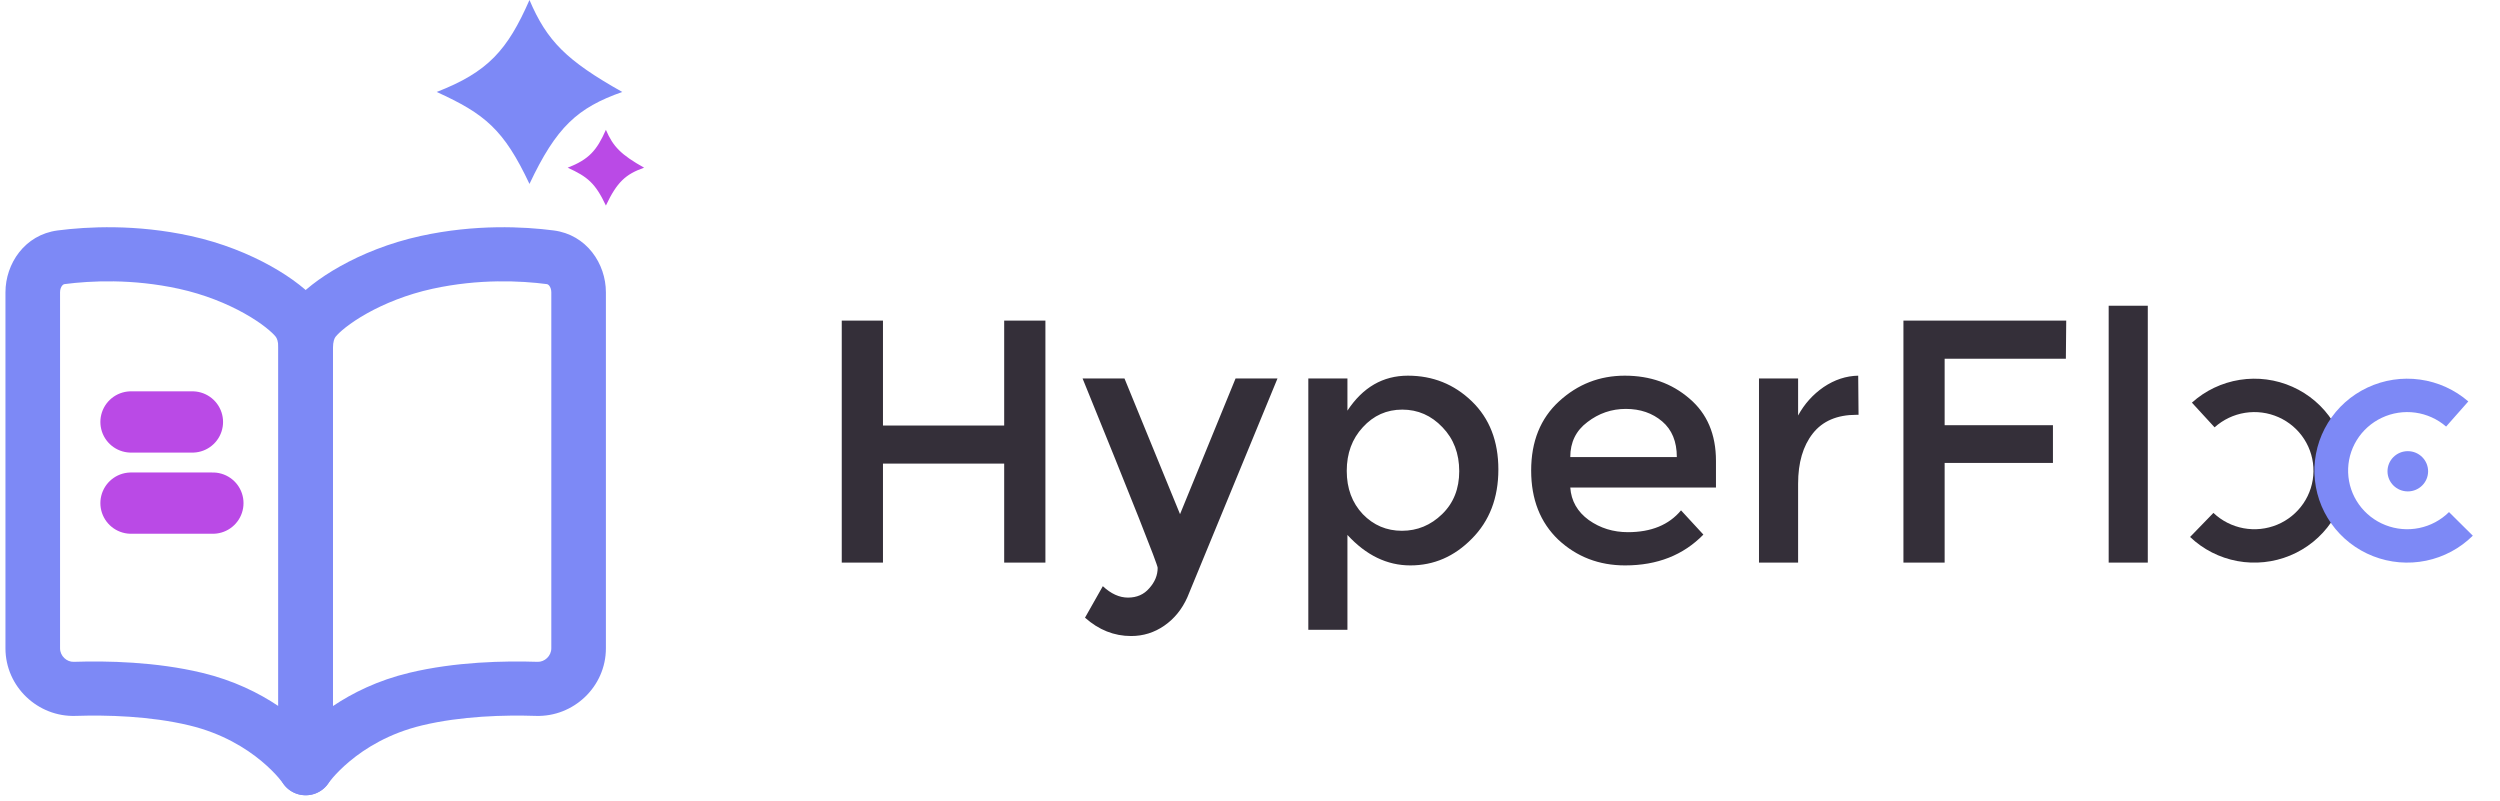 <svg width="153" height="49" viewBox="0 0 153 49" fill="none" xmlns="http://www.w3.org/2000/svg">
<path d="M32.404 0C33.475 2.511 34.668 3.706 38.083 5.628C35.339 6.595 34.05 7.768 32.404 11.257C30.834 7.924 29.676 6.972 26.725 5.628C29.862 4.41 31.055 3.073 32.404 0Z" fill="#7D89F6"/>
<path d="M37.081 7.945C37.522 8.979 38.013 9.471 39.419 10.263C38.289 10.661 37.758 11.144 37.081 12.58C36.434 11.208 35.957 10.816 34.742 10.263C36.034 9.761 36.525 9.211 37.081 7.945Z" fill="#BA4AE6"/>
<path d="M51.515 34.433V19.622H54.038V26.042H61.456V19.622H63.979V34.433H61.456V28.373H54.038V34.433H51.515ZM69.225 38.925C68.184 38.925 67.244 38.551 66.402 37.802L67.493 35.874C67.992 36.34 68.505 36.573 69.032 36.573C69.574 36.573 70.008 36.383 70.336 36.001C70.678 35.62 70.849 35.203 70.849 34.751C70.849 34.553 69.317 30.69 66.253 23.161H68.818L72.218 31.467L75.617 23.161H78.183L72.667 36.552C72.339 37.287 71.868 37.866 71.256 38.29C70.643 38.714 69.966 38.925 69.225 38.925ZM86.162 22.991C87.688 22.991 88.992 23.514 90.075 24.559C91.158 25.605 91.7 26.996 91.7 28.733C91.7 30.471 91.158 31.884 90.075 32.971C89.006 34.059 87.752 34.603 86.312 34.603C84.887 34.603 83.604 33.981 82.463 32.738V38.544H80.069V23.161H82.463V25.131C83.404 23.704 84.637 22.991 86.162 22.991ZM82.421 28.818C82.421 29.892 82.749 30.775 83.404 31.467C84.06 32.145 84.858 32.484 85.799 32.484C86.739 32.484 87.559 32.145 88.257 31.467C88.956 30.789 89.305 29.913 89.305 28.839C89.305 27.752 88.963 26.855 88.279 26.148C87.595 25.428 86.775 25.068 85.82 25.068C84.865 25.068 84.06 25.428 83.404 26.148C82.749 26.855 82.421 27.745 82.421 28.818ZM105.017 29.835H96.101C96.158 30.655 96.536 31.319 97.234 31.827C97.932 32.322 98.731 32.569 99.629 32.569C101.054 32.569 102.138 32.124 102.879 31.234L104.247 32.717C103.021 33.974 101.425 34.603 99.458 34.603C97.862 34.603 96.5 34.08 95.374 33.035C94.263 31.975 93.707 30.563 93.707 28.797C93.707 27.017 94.276 25.605 95.417 24.559C96.557 23.514 97.897 22.991 99.436 22.991C100.99 22.991 102.309 23.457 103.392 24.39C104.475 25.308 105.017 26.579 105.017 28.204V29.835ZM96.101 27.971H102.622C102.622 27.024 102.323 26.297 101.724 25.788C101.125 25.28 100.384 25.025 99.501 25.025C98.631 25.025 97.847 25.294 97.149 25.831C96.451 26.353 96.101 27.067 96.101 27.971ZM113.615 25.386C112.432 25.386 111.541 25.767 110.942 26.53C110.343 27.293 110.044 28.317 110.044 29.602V34.433H107.65V23.161H110.044V25.428C110.429 24.722 110.949 24.142 111.605 23.69C112.275 23.238 112.981 23.005 113.722 22.991L113.743 25.386C113.7 25.386 113.657 25.386 113.615 25.386ZM119.012 21.953V26.021H125.64V28.331H119.012V34.433H116.49V19.622H126.453L126.431 21.953H119.012ZM131.445 34.433H129.051V18.711H131.445V34.433Z" fill="#342F39"/>
<path fill-rule="evenodd" clip-rule="evenodd" d="M26.47 17.673C29.321 17.05 31.885 17.183 33.455 17.386C33.505 17.392 33.558 17.415 33.616 17.487C33.679 17.567 33.74 17.705 33.74 17.889V39.675C33.74 40.15 33.329 40.518 32.901 40.504C30.866 40.437 27.875 40.498 25.053 41.174C23.114 41.638 21.564 42.413 20.378 43.21V21.299C20.378 20.901 20.469 20.699 20.535 20.614C20.742 20.35 21.375 19.786 22.465 19.176C23.518 18.588 24.887 18.019 26.47 17.673ZM33.886 14.103C32.066 13.868 29.091 13.71 25.75 14.44C23.821 14.862 22.142 15.556 20.824 16.293C19.543 17.009 18.485 17.832 17.896 18.586C17.217 19.453 17.037 20.471 17.037 21.299V47.014C17.037 47.745 17.52 48.388 18.225 48.599C18.927 48.809 19.684 48.541 20.093 47.939L20.096 47.934L20.094 47.937L20.093 47.939C20.093 47.939 20.095 47.935 20.097 47.932C20.105 47.922 20.12 47.902 20.142 47.871C20.188 47.811 20.265 47.714 20.373 47.588C20.591 47.337 20.934 46.978 21.407 46.584C22.353 45.796 23.81 44.877 25.838 44.392C28.236 43.818 30.884 43.751 32.791 43.813C35.096 43.888 37.081 42.031 37.081 39.675V17.889C37.081 16.14 35.903 14.363 33.886 14.103Z" fill="#7D89F6"/>
<path fill-rule="evenodd" clip-rule="evenodd" d="M10.945 17.673C8.094 17.05 5.53 17.183 3.96 17.386C3.91 17.392 3.856 17.415 3.799 17.487C3.735 17.567 3.675 17.705 3.675 17.889V39.675C3.675 40.15 4.086 40.518 4.513 40.504C6.549 40.437 9.54 40.498 12.361 41.174C14.3 41.638 15.851 42.413 17.037 43.21V21.299C17.037 20.901 16.945 20.699 16.879 20.614C16.672 20.35 16.039 19.786 14.949 19.176C13.897 18.588 12.527 18.019 10.945 17.673ZM3.529 14.103C5.349 13.868 8.323 13.71 11.665 14.44C13.594 14.862 15.273 15.556 16.591 16.293C17.871 17.009 18.93 17.832 19.519 18.586C20.198 19.453 20.378 20.471 20.378 21.299V47.014C20.378 47.745 19.895 48.388 19.19 48.599C18.488 48.809 17.73 48.541 17.322 47.939L17.319 47.934L17.32 47.937L17.322 47.939C17.322 47.939 17.319 47.935 17.317 47.932C17.31 47.922 17.295 47.902 17.272 47.871C17.227 47.811 17.15 47.714 17.041 47.588C16.824 47.337 16.481 46.978 16.008 46.584C15.062 45.796 13.605 44.877 11.577 44.392C9.179 43.818 6.531 43.751 4.623 43.813C2.319 43.888 0.334 42.031 0.334 39.675V17.889C0.334 16.14 1.512 14.363 3.529 14.103Z" fill="#7D89F6"/>
<path d="M11.776 25.824H8.018" stroke="#BA4AE6" stroke-width="3.75" stroke-linecap="round" stroke-linejoin="round"/>
<path d="M13.028 30.791H8.018" stroke="#BA4AE6" stroke-width="3.75" stroke-linecap="round" stroke-linejoin="round"/>
<path d="M134.145 24.642C134.964 23.904 135.982 23.418 137.076 23.246C138.169 23.073 139.289 23.221 140.299 23.672C141.308 24.122 142.163 24.855 142.758 25.78C143.353 26.706 143.662 27.783 143.647 28.88C143.631 29.977 143.293 31.046 142.674 31.955C142.054 32.864 141.179 33.574 140.158 33.997C139.136 34.42 138.013 34.538 136.924 34.337C135.836 34.135 134.831 33.623 134.033 32.862L135.462 31.389C135.97 31.873 136.61 32.199 137.304 32.328C137.997 32.456 138.712 32.381 139.363 32.112C140.014 31.842 140.57 31.39 140.965 30.811C141.36 30.232 141.575 29.551 141.585 28.853C141.594 28.154 141.397 27.468 141.018 26.878C140.64 26.289 140.096 25.822 139.452 25.535C138.81 25.248 138.096 25.154 137.4 25.264C136.704 25.374 136.055 25.683 135.533 26.153L134.145 24.642Z" fill="#342F39"/>
<path d="M151.336 32.784C150.554 33.56 149.559 34.092 148.476 34.315C147.391 34.538 146.265 34.442 145.236 34.039C144.206 33.636 143.318 32.944 142.68 32.047C142.042 31.151 141.682 30.089 141.645 28.992C141.608 27.895 141.895 26.812 142.472 25.875C143.048 24.938 143.888 24.189 144.888 23.719C145.888 23.248 147.005 23.078 148.102 23.229C149.198 23.38 150.227 23.845 151.06 24.568L149.702 26.106C149.172 25.646 148.517 25.35 147.818 25.253C147.12 25.157 146.408 25.266 145.772 25.565C145.134 25.865 144.599 26.342 144.232 26.939C143.865 27.535 143.682 28.225 143.706 28.924C143.73 29.622 143.958 30.299 144.365 30.87C144.771 31.441 145.337 31.882 145.993 32.138C146.649 32.395 147.366 32.456 148.056 32.314C148.747 32.172 149.38 31.833 149.879 31.339L151.336 32.784Z" fill="#7D89F6"/>
<path d="M147.358 30.074C148.044 30.074 148.6 29.523 148.6 28.843C148.6 28.163 148.044 27.611 147.358 27.611C146.671 27.611 146.115 28.163 146.115 28.843C146.115 29.523 146.671 30.074 147.358 30.074Z" fill="#7D89F6"/>
</svg>
